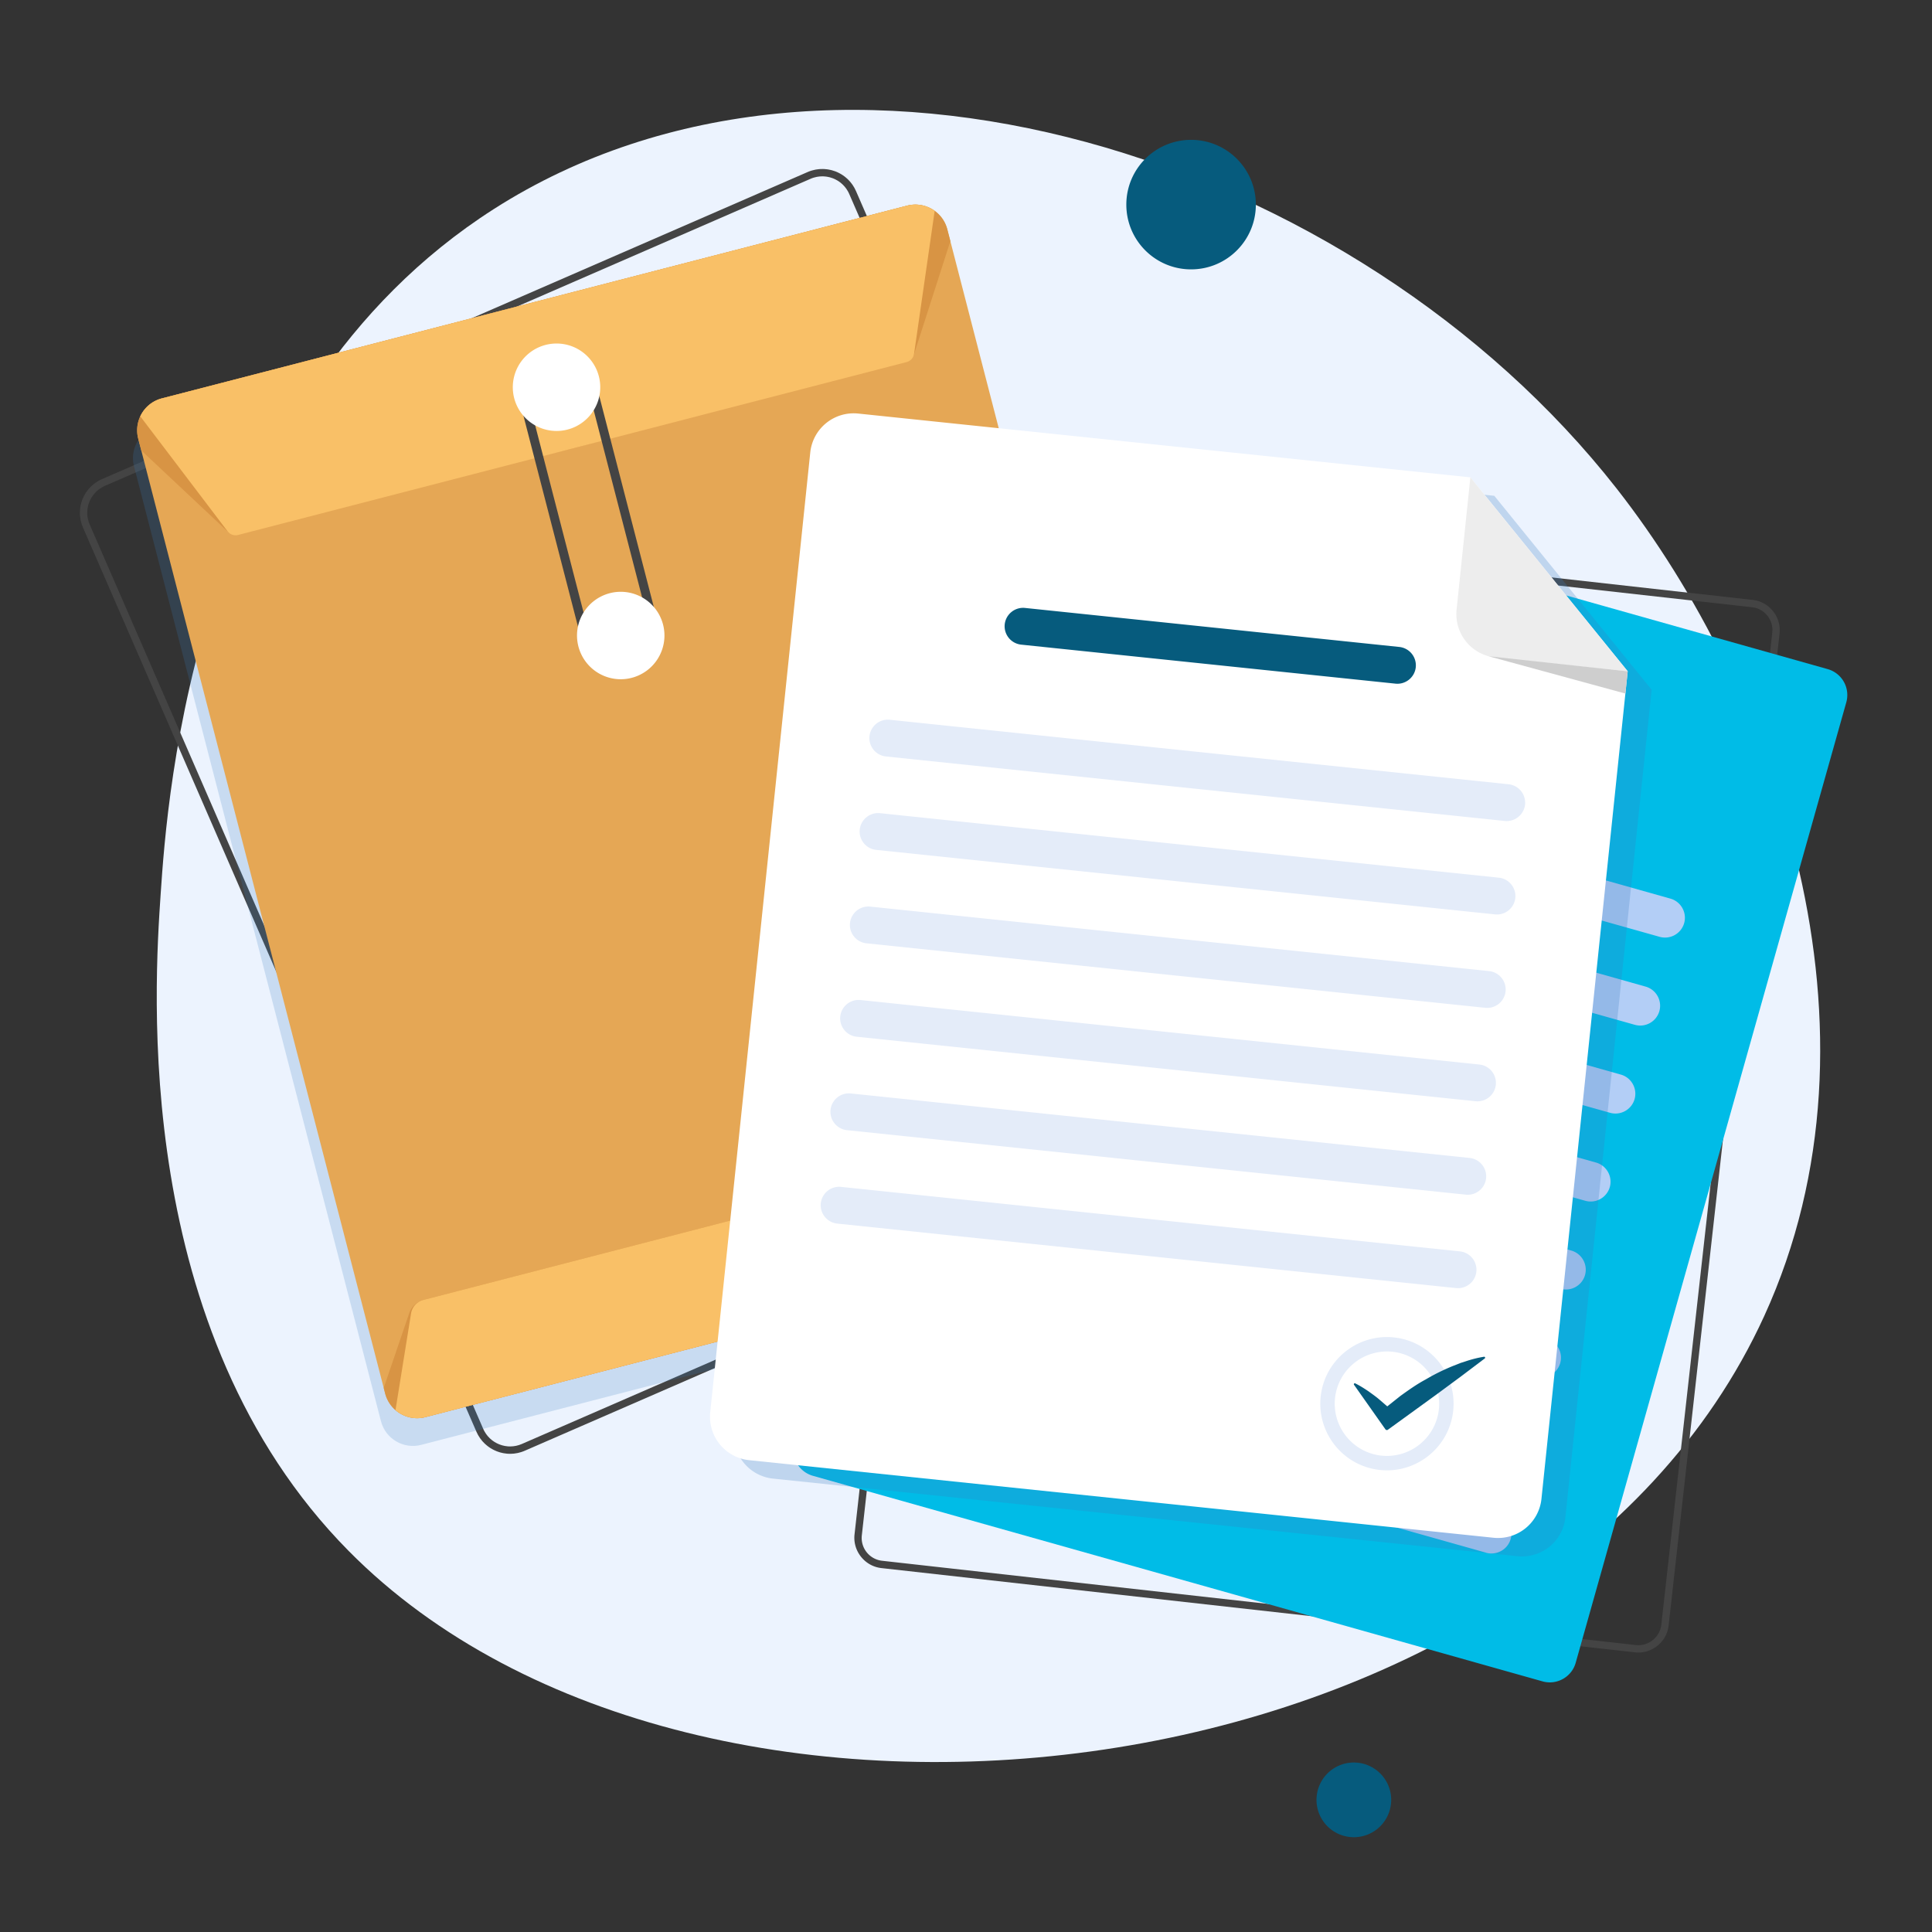 <svg xmlns="http://www.w3.org/2000/svg" width="424" height="424" fill="none" xmlns:v="https://vecta.io/nano"><rect width="100%" height="100%" fill="#333333" stroke="none"/><path d="M35.269 196.052c1.416-20.826 7.356-108.175 73.131-150.189 75.274-48.081 189.321-11.495 246.389 61.352 34.769 44.385 61.207 118.595 32.393 181.601-48.997 107.139-233.747 129.388-310.684 51.536-47.755-48.323-42.628-123.729-41.229-144.3z" fill="#ecf3fe"/><path d="M359.555 362.668c-.25 0-.5-.014-.751-.042l-165.356-18.49c-1.771-.198-3.363-1.079-4.481-2.48s-1.627-3.148-1.429-4.919l24.341-217.663c.197-1.771 1.079-3.363 2.48-4.482a6.65 6.65 0 0 1 4.919-1.429l165.355 18.491c1.771.198 3.363 1.079 4.482 2.48s1.627 3.148 1.429 4.919l-24.341 217.664c-.198 1.771-1.079 3.363-2.48 4.482-1.202.959-2.66 1.469-4.168 1.469zM218.53 114.734a5.04 5.04 0 0 0-3.164 1.118c-1.065.85-1.734 2.058-1.884 3.4l-24.341 217.664a5.04 5.04 0 0 0 4.487 5.617l165.355 18.491c1.344.151 2.669-.235 3.733-1.086a5.04 5.04 0 0 0 1.884-3.401l24.341-217.663a5.04 5.04 0 0 0-4.487-5.618l-165.355-18.491c-.191-.021-.38-.031-.569-.031z" fill="#444"/><path d="M338.535 368.999l-160.151-45.12a5.91 5.91 0 0 1-4.072-7.266L233.706 105.8a5.91 5.91 0 0 1 7.266-4.072l160.152 45.121a5.91 5.91 0 0 1 4.072 7.266l-59.395 210.812c-.878 3.119-4.147 4.951-7.266 4.072z" fill="#00bce7"/><path d="M348.744 174.918l-77.751-21.904c-2.307-.65-3.662-3.069-3.013-5.375s3.068-3.662 5.375-3.013l77.751 21.906a4.37 4.37 0 0 1 3.014 5.374 4.37 4.37 0 0 1-5.376 3.012zm15.491 30.684l-122.474-34.506a4.37 4.37 0 0 1-3.012-5.374 4.37 4.37 0 0 1 5.374-3.013l122.475 34.505c2.306.65 3.662 3.069 3.012 5.376a4.37 4.37 0 0 1-5.375 3.012zm-5.439 19.309l-122.473-34.505c-2.308-.651-3.663-3.069-3.014-5.376a4.37 4.37 0 0 1 5.375-3.012l122.475 34.506a4.37 4.37 0 0 1 3.012 5.374 4.37 4.37 0 0 1-5.375 3.013zm-5.44 19.308l-122.474-34.505a4.37 4.37 0 0 1-3.012-5.375 4.37 4.37 0 0 1 5.374-3.013l122.475 34.506c2.306.65 3.662 3.069 3.013 5.375s-3.07 3.662-5.376 3.012zm-5.44 19.309l-122.474-34.505c-2.307-.65-3.662-3.069-3.013-5.375a4.37 4.37 0 0 1 5.375-3.013l122.475 34.506c2.306.649 3.661 3.069 3.012 5.375a4.37 4.37 0 0 1-5.375 3.012zm-5.439 19.309L220.002 248.33a4.37 4.37 0 0 1-3.012-5.374c.649-2.306 3.068-3.662 5.375-3.013l122.473 34.507a4.37 4.37 0 0 1 3.014 5.374c-.651 2.307-3.069 3.662-5.375 3.013zm-5.44 19.307l-122.476-34.505a4.37 4.37 0 0 1-3.011-5.375 4.37 4.37 0 0 1 5.374-3.012l122.475 34.505a4.37 4.37 0 0 1 3.012 5.375 4.37 4.37 0 0 1-5.374 3.012zm-5.441 19.309l-122.474-34.504c-2.306-.651-3.662-3.07-3.012-5.376s3.069-3.662 5.375-3.013l122.474 34.506a4.37 4.37 0 0 1 3.013 5.375c-.65 2.307-3.07 3.662-5.376 3.012zm-5.439 19.309l-122.474-34.506a4.37 4.37 0 0 1-3.012-5.374c.65-2.307 3.069-3.662 5.375-3.013l122.475 34.505c2.306.651 3.661 3.07 3.012 5.375a4.37 4.37 0 0 1-5.376 3.013z" fill="#b3cef6"/><path d="M111.966 319.052h-.025c-.244 0-.461-.009-.661-.025l-.089-.01-.03-.004-.561-.077-.04-.006-.151-.027-.6-.141-.17-.051-.037-.011-.47-.159-.013-.005-.213-.083-.484-.218-.239-.121-.492-.281-.212-.14-.063-.043-.31-.219-.242-.19-.337-.29-.045-.041-.139-.127-.478-.502-.063-.077-.014-.017-.371-.477-.121-.175-.009-.013-.284-.45-.026-.044-.085-.147-.331-.667-.499-1.148L18.2 115.748l-.274-.729-.049-.168-.019-.067-.133-.505-.042-.216-.012-.063-.075-.468-.03-.293-.027-.459-.004-.292.017-.457.003-.05.017-.239.061-.45.011-.075.034-.208.094-.401.008-.034a8.01 8.01 0 0 1 .343-1.062l.051-.114c.005-.012.011-.023.017-.035l.283-.599.087-.156.035-.058.304-.496.149-.213.015-.02.335-.432.2-.231.371-.385.019-.018.21-.199.419-.348.06-.048.185-.143.494-.325.063-.04.169-.105c.268-.153.523-.282.783-.395L177.26 37.75a8.06 8.06 0 0 1 .823-.303l.19-.052.074-.018.571-.14.238-.04.076-.012.53-.068.284-.017.04-.002.524-.009.32.013.523.047.017.002.286.04.54.109.068.016.198.048.601.19.046.016.134.046c.338.129.676.288 1.031.485l.044.023.321.185.169.113.062.043.384.271.184.147.03.026.358.308.2.191.328.344.186.213.298.383.037.05.127.175.278.441.037.06.09.151.346.697 86.364 198.468a7.55 7.55 0 0 1 .263.697l.048.156.017.052.136.516.009.039.041.184.096.599.002.021.014.092.042.698-.002.187-.001.063-.017.441-.026.308-.051.368c-.062.406-.154.806-.273 1.189l-.046.134-.018.053-.253.649-.096.216-.333.628-.025.044-.067.118c-.17.273-.339.516-.517.743l-.056.066a8.11 8.11 0 0 1-.533.596l-.15.144-.051.048-.47.415-.25.193-.527.359-.064.042-.179.111c-.295.172-.568.31-.832.426l-154.889 67.401c-.207.09-.432.174-.689.26l-.021.007-.126.041-.675.179-.088.017-.036.007-.626.1-.025.003-.085.012-.673.039h-.149zm68.521-280.35l-.322.009-.041.002-.218.013-.424.055-.089.014-.162.027-.455.112-.113.029-.099.026c-.241.075-.456.155-.66.243L23.015 106.633c-.206.089-.412.193-.628.317l-.089.055-.095.061-.396.259-.123.095-.071.056-.335.278-.164.156-.018.017-.296.307-.16.186-.267.346-.015.02-.116.165-.243.396-.043.076-.056.097-.225.477-.038.085-.017.035c-.105.26-.195.538-.273.852l-.009.036-.074.311-.021.133-.014.094-.05.36-.013.174-.003.056-.014.363.003.232.021.367.024.234.06.373.013.071.03.154.107.401.027.098.026.091.22.585 86.364 198.467c.071.164.158.339.266.535l.058.1.03.05.227.362.01.015.093.136.297.381.049.06.014.018.379.396.092.086.054.048.268.232.194.153.247.174.071.048.15.101.395.224.191.096.386.174.172.066.386.132.039.012.128.038.481.113c.035.008.069.013.103.018l.047.008.451.061.064.008.032.004c.154.014.327.02.525.02l.139-.001.537-.033.086-.011.5-.08.101-.02.54-.143.094-.03.022-.008.554-.208 154.889-67.401a6.41 6.41 0 0 0 .665-.341l.114-.071.079-.052.424-.288.196-.154.378-.33.061-.059.098-.093a6.18 6.18 0 0 0 .433-.487l.047-.054a6.03 6.03 0 0 0 .403-.582c.01-.015.019-.033.028-.051l.045-.079.268-.502.077-.173.202-.519.022-.065.03-.086c.095-.305.168-.626.218-.952l.04-.294.022-.246.014-.353.001-.075.001-.123-.033-.555-.002-.018a.6.6 0 0 1-.011-.074l-.077-.48-.031-.135-.009-.042-.109-.411-.018-.059-.034-.11-.21-.558-86.365-198.466a6.75 6.75 0 0 0-.278-.56l-.049-.082-.053-.086-.222-.354-.09-.123-.043-.058-.236-.303-.15-.171-.26-.273-.162-.155-.285-.246-.035-.029-.136-.11-.305-.214-.08-.054-.105-.071-.243-.138-.048-.026c-.29-.161-.561-.288-.828-.39-.018-.008-.036-.013-.053-.017l-.091-.031-.481-.154-.13-.031-.082-.018-.434-.088-.224-.031-.017-.002-.418-.039-.257-.01h-.093z" fill="#444"/><path opacity=".2" d="M260.125 271.874l.117-.179.316-.539.083-.159a7.3 7.3 0 0 0 .412-1.018l.097-.322.066-.269.078-.39.037-.222.061-.622.002-.104-.001-.548-.012-.202-.05-.478-.026-.195-.134-.658-.314-1.207-53.211-205.754-.67-2.59c-.059-.229-.13-.452-.209-.67l-.083-.204-.185-.433-.115-.224-.209-.381-.135-.215-.243-.352-.151-.199-.275-.327-.164-.181-.303-.294-.183-.17-.294-.237a7.22 7.22 0 0 0-.85-.578l-.152-.079-.506-.255-.228-.093-.466-.174-.263-.08-.459-.117-.282-.055-.466-.066-.289-.028-.483-.015c-.095 0-.19-.002-.285.001l-.527.044-.247.026a7.15 7.15 0 0 0-.775.154L34.61 93.513a7.66 7.66 0 0 0-.753.24l-.226.097-.484.219-.244.135-.421.25-.233.161-.384.29-.21.178-.358.337-.179.184-.339.397-.139.174-.336.493-.08.122a7.33 7.33 0 0 0-.456.9l-.151.369-.08.248-.118.389-.06.256-.079.4-.037.261-.041.412-.015.262.001.429.008.255.048.466.027.221.141.686.672 2.595 53.209 205.743.313 1.213.2.64.071.185.189.44.088.184.264.479.052.091.355.514.14.176.257.304.188.202.243.236.223.207.394.315.198.143.395.259.194.112.392.207.177.087.514.21.163.055.487.148.105.029.583.115.156.024.602.059.101.002.565-.001.119-.004.625-.063.137-.021.649-.134 163.538-42.294a7.24 7.24 0 0 0 .799-.26l.237-.101.521-.246.246-.137.478-.301.205-.142.568-.464c.016-.015.033-.027.049-.041a7.81 7.81 0 0 0 .564-.587l.104-.131.383-.514z" fill="#3a7ec1"/><path d="M207.898 50.335l54.194 209.55a7.19 7.19 0 0 1-.212 4.298c-.79 2.161-2.594 3.91-4.988 4.53L93.354 311.007c-2.395.619-4.82-.037-6.559-1.544a7.18 7.18 0 0 1-2.269-3.656L30.333 96.257c-.44-1.701-.239-3.415.455-4.888.886-1.886 2.574-3.377 4.745-3.939L199.07 45.136c2.173-.562 4.371-.075 6.055 1.142a7.18 7.18 0 0 1 2.773 4.058z" fill="#e5a755"/><path d="M207.898 50.335l.67 2.59-8.077 25.146-74.875 20.358-75.363 18.496-19.249-18.073-.672-2.595c-1.003-3.877 1.328-7.825 5.2-8.827L199.07 45.135c3.873-1.001 7.825 1.323 8.828 5.2zm53.881 208.343l.313 1.207a7.25 7.25 0 0 1-5.2 8.828L93.354 311.007a7.25 7.25 0 0 1-8.828-5.2l-.313-1.213 5.608-16.441a4.53 4.53 0 0 1 3.093-2.858l151.892-39.282c1.411-.365 3.018.025 4.095.999l12.878 11.666z" fill="#d89444"/><path d="M261.88 264.184c-.79 2.161-2.594 3.91-4.988 4.53L93.354 311.008c-2.395.619-4.821-.037-6.559-1.544l3.414-21.202a3.67 3.67 0 0 1 2.705-2.971l151.891-39.282c1.412-.365 2.906.141 3.811 1.286l13.264 16.889zM205.125 46.278l-4.521 31.348c-.125.889-.775 1.61-1.64 1.834L52.266 117.4a2.22 2.22 0 0 1-2.328-.809L30.787 91.369c.886-1.886 2.574-3.377 4.745-3.939L199.07 45.136c2.173-.562 4.371-.075 6.055 1.142z" fill="#f9c067"/><path d="M134.547 146.72c-3.057 0-5.853-2.057-6.654-5.152l-14.432-55.803a6.82 6.82 0 0 1 4.932-8.372l3.339-.864c3.668-.949 7.425 1.264 8.374 4.931l14.431 55.803a6.82 6.82 0 0 1-.738 5.204c-.934 1.585-2.423 2.71-4.193 3.168l-3.339.864a6.86 6.86 0 0 1-1.72.22zm-11.095-68.447a4.95 4.95 0 0 0-1.228.157l-3.339.864a4.87 4.87 0 0 0-2.993 2.264c-.668 1.133-.856 2.454-.529 3.716l14.431 55.804c.678 2.619 3.36 4.2 5.981 3.522l3.339-.863c1.263-.327 2.326-1.131 2.994-2.264s.855-2.454.529-3.716l-14.432-55.803c-.571-2.209-2.57-3.679-4.753-3.679z" fill="#444"/><path d="M122.136 94.579c5.299 0 9.594-4.296 9.594-9.595s-4.295-9.595-9.594-9.595a9.6 9.6 0 0 0-9.595 9.595 9.6 9.6 0 0 0 9.595 9.595zm14.091 54.488a9.6 9.6 0 0 0 9.596-9.595 9.6 9.6 0 0 0-9.596-9.596 9.6 9.6 0 0 0-9.595 9.596 9.6 9.6 0 0 0 9.595 9.595z" fill="#fff"/><path opacity=".25" d="M327.944 108.811L193.599 94.807a9.58 9.58 0 0 0-10.521 8.535l-21.954 210.635a9.58 9.58 0 0 0 8.534 10.521l163.365 17.028a9.58 9.58 0 0 0 10.52-8.535l18.929-181.616-34.528-42.564z" fill="#3a7ec1"/><path d="M322.69 104.762L188.345 90.76a9.58 9.58 0 0 0-10.522 8.534L155.87 309.93a9.58 9.58 0 0 0 8.534 10.52l163.366 17.028a9.58 9.58 0 0 0 10.52-8.535l18.929-181.616-34.529-42.565z" fill="#fff"/><path d="M319.665 133.782a9.58 9.58 0 0 0 8.536 10.52l29.019 3.024-34.529-42.564-3.026 29.02z" fill="#ededed"/><path d="M326.699 144.024l30.011 8.187.509-4.885-30.52-3.302z" fill="#cecece"/><path d="M306.26 150.036l-82.156-8.563a4.06 4.06 0 0 1-3.607-4.447 4.06 4.06 0 0 1 4.447-3.607l82.156 8.563a4.06 4.06 0 0 1 3.607 4.447c-.23 2.214-2.232 3.838-4.447 3.607z" fill="#065b7d"/><path d="M330.242 180.17l-135.818-14.156a4.06 4.06 0 0 1-3.607-4.447c.231-2.215 2.232-3.838 4.447-3.607l135.817 14.157a4.06 4.06 0 0 1 3.608 4.447c-.231 2.214-2.232 3.837-4.447 3.606zm-2.137 20.504l-135.818-14.157c-2.215-.23-3.839-2.232-3.608-4.447s2.232-3.839 4.447-3.608l135.818 14.156c2.216.231 3.839 2.232 3.608 4.448s-2.232 3.839-4.447 3.608zm-2.138 20.502L190.15 207.02c-2.216-.231-3.839-2.232-3.608-4.447a4.06 4.06 0 0 1 4.448-3.607l135.819 14.156a4.06 4.06 0 0 1 3.607 4.447c-.232 2.214-2.234 3.838-4.449 3.607zm-2.137 20.504l-135.818-14.156c-2.215-.231-3.838-2.233-3.607-4.447a4.06 4.06 0 0 1 4.448-3.608l135.817 14.156a4.06 4.06 0 0 1 3.607 4.448 4.06 4.06 0 0 1-4.447 3.607zm-2.136 20.503l-135.818-14.156c-2.215-.231-3.838-2.232-3.607-4.447a4.06 4.06 0 0 1 4.447-3.608l135.818 14.156c2.215.231 3.839 2.233 3.608 4.448s-2.232 3.838-4.448 3.607zm-2.136 20.502L183.739 268.53c-2.216-.231-3.839-2.232-3.608-4.448a4.06 4.06 0 0 1 4.448-3.607l135.818 14.156a4.06 4.06 0 0 1 3.608 4.447 4.06 4.06 0 0 1-4.447 3.607zm-17.47 39.818c-7.964-1.264-13.416-8.773-12.152-16.738s8.772-13.417 16.737-12.153 13.417 8.773 12.153 16.738-8.772 13.417-16.738 12.153zm4.09-25.768a11.48 11.48 0 0 0-13.118 9.525 11.48 11.48 0 0 0 9.525 13.119 11.48 11.48 0 0 0 13.119-9.525 11.48 11.48 0 0 0-9.526-13.119z" fill="#e4ecf9"/><path d="M325.685 297.756l-.101.016c-1.217.195-2.364.489-3.47.835l-1.649.536-1.581.628c-2.097.855-4.097 1.842-5.999 2.966-1.958 1.046-3.75 2.321-5.534 3.606l-2.899 2.302-1.666-1.435c-.768-.674-1.639-1.273-2.486-1.89-.882-.592-1.78-1.171-2.785-1.674l-.091-.046c-.066-.033-.148-.03-.214.014a.21.21 0 0 0-.055.294l6.892 9.776a.39.39 0 0 0 .544.086l10.682-7.745 5.308-3.917 5.264-3.976a.21.21 0 0 0-.16-.376zm-64.287-238.64c7.849 0 14.212-6.363 14.212-14.212s-6.363-14.212-14.212-14.212-14.212 6.363-14.212 14.212 6.363 14.212 14.212 14.212zm35.72 344.082a8.2 8.2 0 0 0 8.196-8.197 8.2 8.2 0 0 0-8.196-8.197 8.2 8.2 0 0 0-8.197 8.197 8.2 8.2 0 0 0 8.197 8.197z" fill="#065b7d"/></svg>